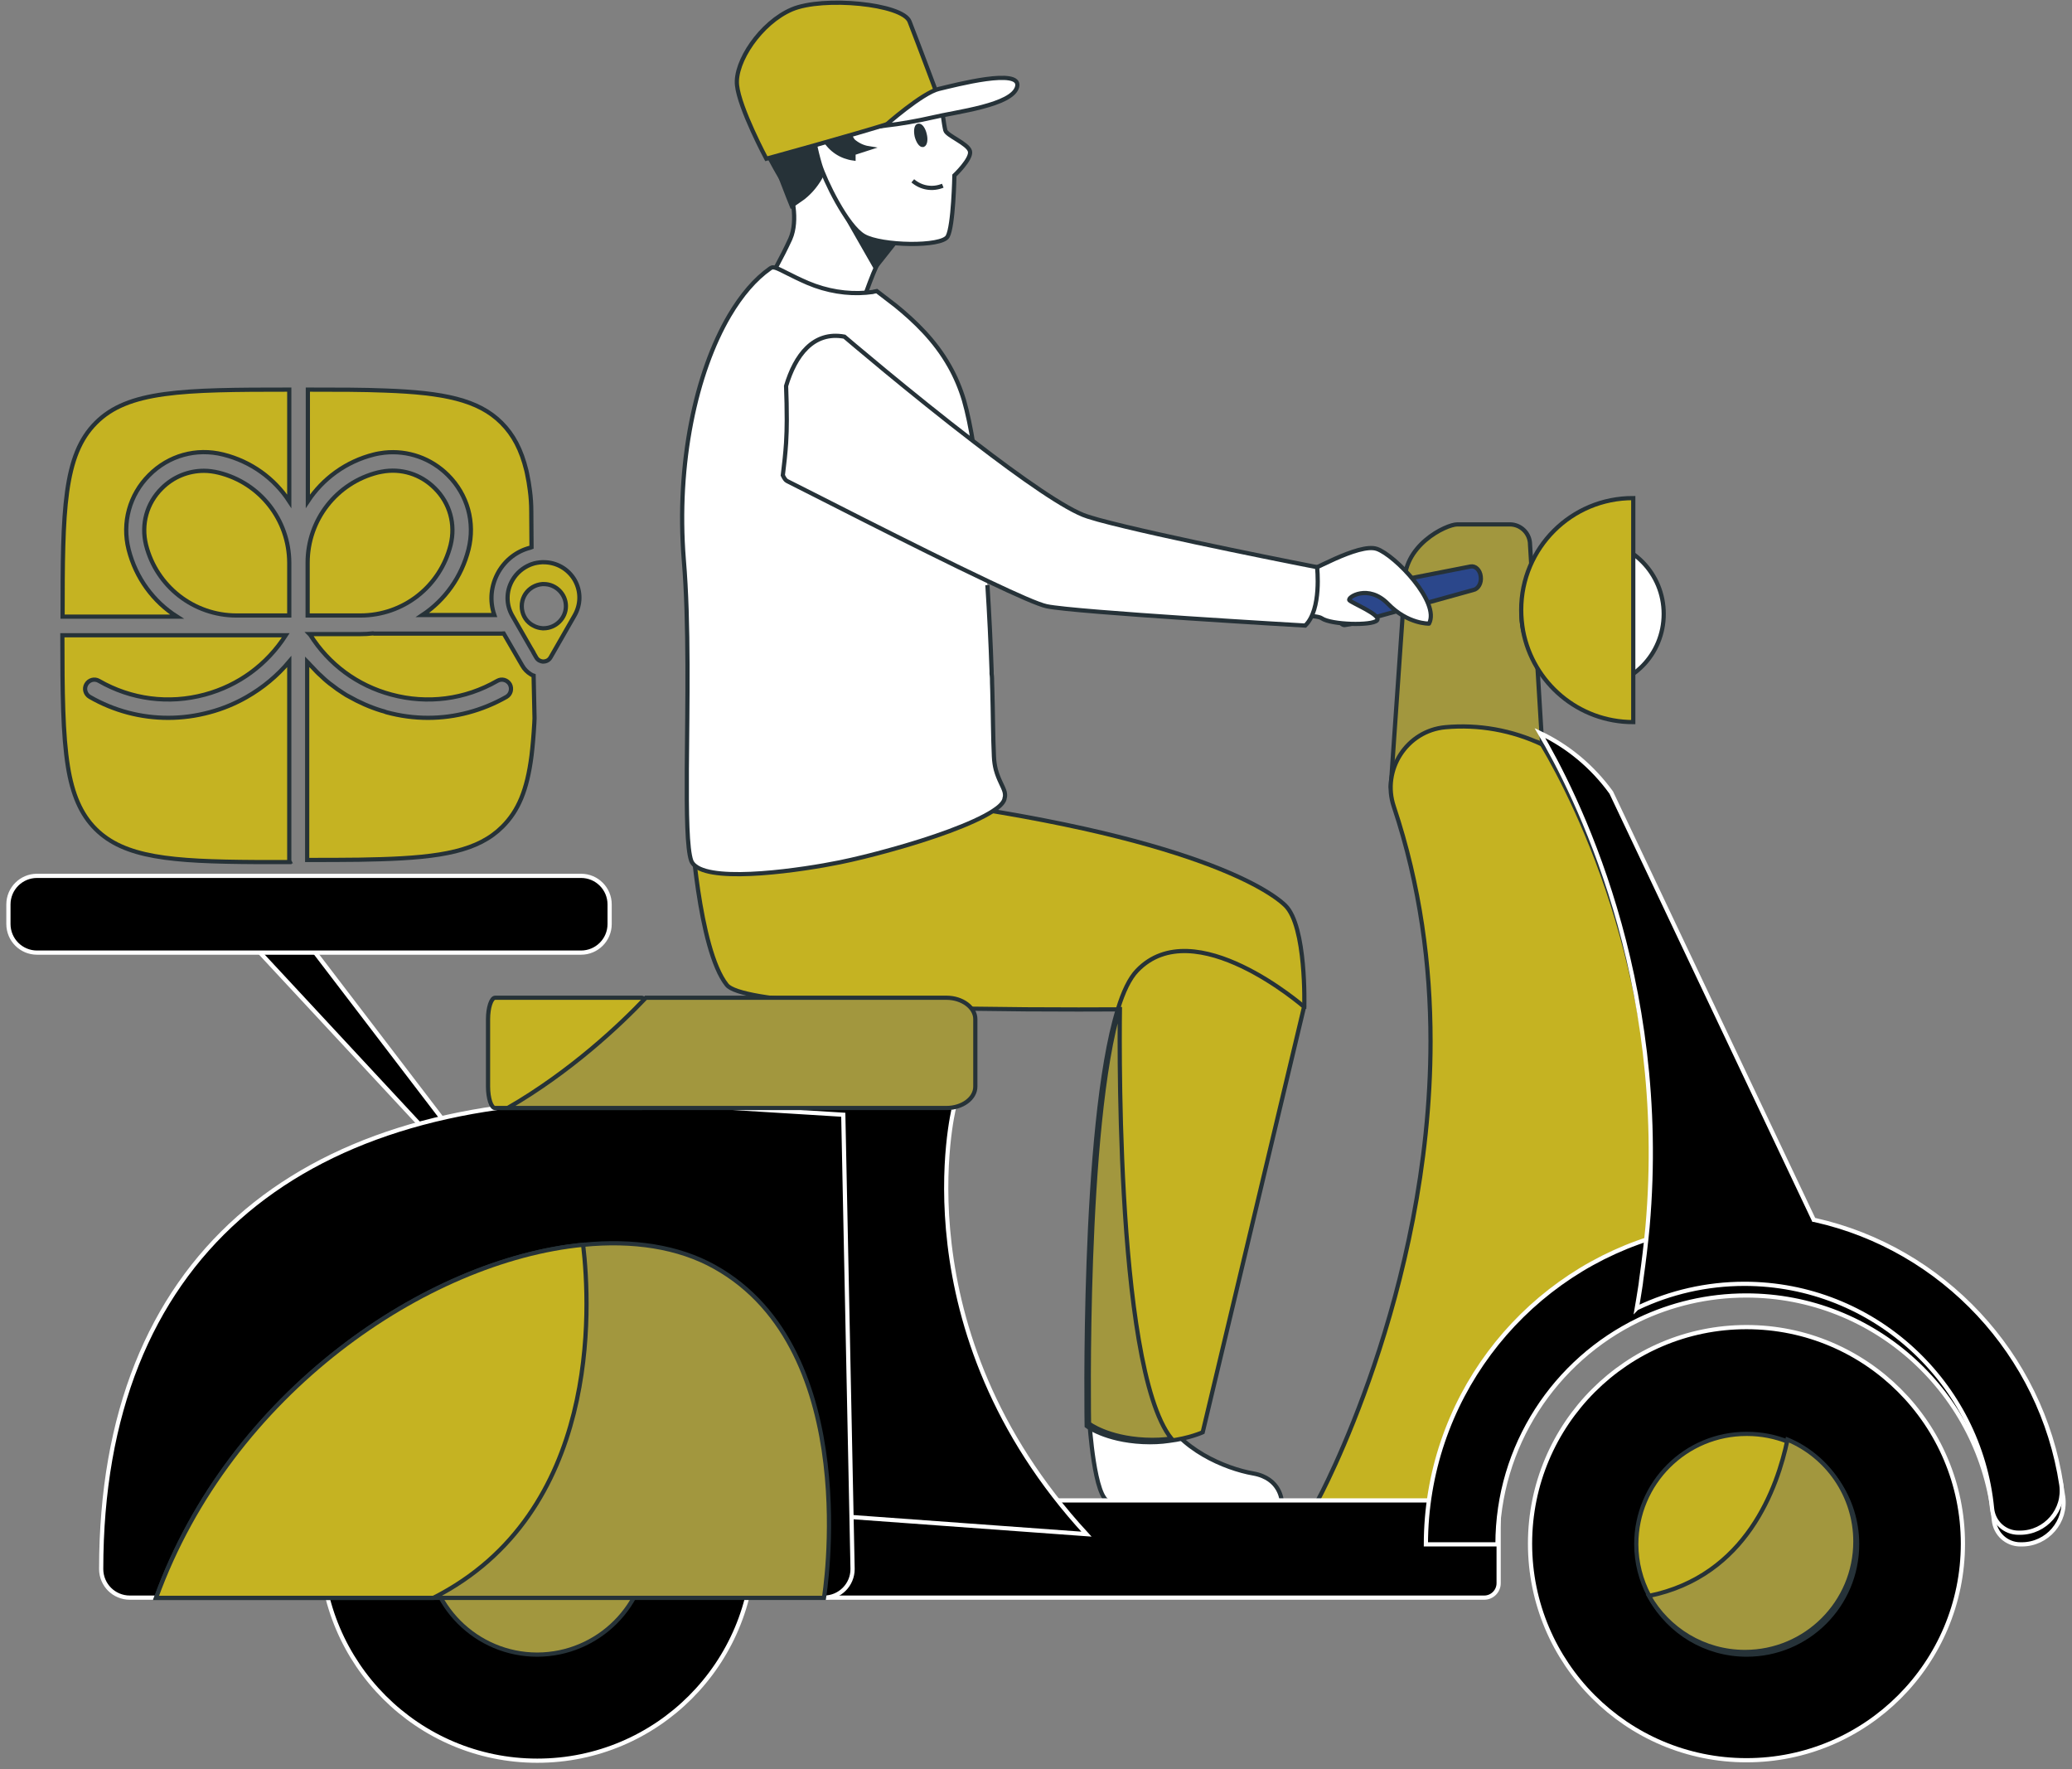 <svg width="246" height="210" viewBox="0 0 246 210" fill="none" xmlns="http://www.w3.org/2000/svg">
<rect x="0" y="0" width="246" height="210" fill="#808080" stroke="none"/>
<g id="Group 67">
<path id="Vector" d="M129.346 168.799C129.346 168.799 129.926 178.104 131.72 178.242C131.968 178.27 140.828 178.27 140.828 178.27L152.173 178.214C152.173 178.214 152.09 175.481 148.778 174.901C145.466 174.321 139.918 172.002 137.903 167.612C135.805 162.973 129.346 168.799 129.346 168.799Z" fill="white" stroke="#263238" stroke-width="0.5" stroke-miterlimit="10"/>
<g id="Group 66">
<path id="Vector_2" d="M169.565 92.177L179.253 88.477C180.578 88.477 183.09 89.664 183.09 88.339L181.655 64.648C181.655 63.323 180.578 62.246 179.253 62.246H173.015C171.69 62.246 166.418 64.786 166.777 69.508L165.121 93.391C165.121 94.744 168.24 92.177 169.565 92.177Z" fill="#A2973E" stroke="#263238" stroke-width="0.5" stroke-miterlimit="10"/>
<path id="Vector_3" d="M197.526 72.876C197.526 68.1 193.744 64.206 189.08 64.206C184.415 64.206 180.633 68.072 180.633 72.876C180.633 77.653 184.415 81.546 189.08 81.546C193.717 81.546 197.526 77.681 197.526 72.876Z" fill="white" stroke="#263238" stroke-width="0.5" stroke-miterlimit="10"/>
<g id="Group">
<path id="Vector_4" d="M156.454 178.103L169.316 183.294C178.232 165.954 187.341 157.45 195.124 153.253C209.146 145.687 218.89 152.093 215.605 146.157L191.564 95.435C189.3 92.314 186.374 89.912 183.09 88.366C179.529 86.682 175.555 85.964 171.607 86.323C167.026 86.737 164.017 91.376 165.48 95.738C168.626 105.154 169.841 114.597 169.841 123.598C169.841 153.501 156.454 178.103 156.454 178.103Z" fill="#C5B322" stroke="#263238" stroke-width="0.5" stroke-miterlimit="10"/>
</g>
<path id="Vector_5" d="M180.606 72.407C180.606 73.235 180.689 74.064 180.827 74.864C181.986 81.049 187.396 85.716 193.91 85.716V59.126C186.568 59.098 180.606 65.035 180.606 72.407Z" fill="#C5B322" stroke="#263238" stroke-width="0.5" stroke-miterlimit="10"/>
<g id="Vector_6">
<path d="M194.269 153.722C194.131 154.55 192.971 153.805 192.861 154.578C192.833 154.606 192.889 154.55 192.861 154.578C197.609 150.188 209.477 148.31 215.771 146.184C215.715 146.157 215.66 146.157 215.605 146.157L191.564 95.435C189.3 92.315 186.375 89.912 183.09 88.366C187.175 95.269 198.492 117.303 195.87 147.013C195.676 149.056 195.428 151.127 195.124 153.253C195.069 153.584 194.324 153.391 194.269 153.722Z" fill="#A2973E"/>
<path d="M192.861 154.578C192.971 153.805 194.131 154.55 194.269 153.722C194.324 153.391 195.069 153.584 195.124 153.253C195.428 151.127 195.676 149.056 195.87 147.013C198.492 117.303 187.175 95.269 183.09 88.366C186.375 89.912 189.3 92.315 191.564 95.435L215.605 146.157C215.66 146.157 215.715 146.157 215.771 146.184C209.477 148.31 197.609 150.188 192.861 154.578ZM192.861 154.578C192.833 154.606 192.889 154.55 192.861 154.578Z" stroke="#263238" stroke-width="0.5"/>
</g>
<path id="Vector_7" d="M91.037 18.123C91.037 18.123 92.887 21.657 93.439 22.182C93.991 22.706 94.819 26.13 93.825 28.367C92.804 30.603 91.479 32.895 91.479 32.895L101.968 37.203C101.968 37.203 103.569 32.315 104.424 30.88C105.087 29.858 105.86 28.947 106.743 28.118C106.743 28.118 102.962 26.158 101.94 22.762C100.919 19.366 99.981 15.086 99.981 15.086L91.037 18.123Z" fill="white" stroke="#263238" stroke-width="0.5" stroke-miterlimit="10"/>
<path id="Vector_8" d="M100.643 25.992L103.928 31.735L106.771 28.146L100.643 25.992Z" fill="#263238" stroke="#263238" stroke-width="0.5" stroke-miterlimit="10"/>
<path id="Vector_9" d="M111.794 12.601C111.794 12.601 112.07 14.837 112.236 15.472C112.401 16.107 114.941 17.046 115.162 17.957C115.382 18.869 113.312 20.829 113.312 20.829C113.312 20.829 113.202 26.793 112.512 28.063C111.822 29.333 104.618 29.195 102.575 28.008C100.533 26.848 97.883 21.298 97.358 19.559C96.834 17.819 96.42 15.583 96.42 15.583L110.883 11.552L111.794 12.601Z" fill="white" stroke="#263238" stroke-width="0.5" stroke-miterlimit="10"/>
<path id="Vector_10" d="M100.891 15.058C100.753 15.638 100.919 16.273 101.305 16.742C101.83 17.184 102.437 17.488 103.127 17.598L101.333 18.178V18.813C99.898 18.62 98.656 17.819 97.91 16.577C96.613 14.478 96.751 17.819 96.751 17.819L97.607 20.663C97.082 21.74 96.309 22.706 95.371 23.452L93.991 24.418C93.991 24.418 91.258 17.681 91.037 16.107C90.817 14.561 95.537 12.767 96.696 12.822C97.8 12.905 100.477 13.374 100.891 15.058Z" fill="#263238" stroke="#263238" stroke-width="0.5" stroke-miterlimit="10"/>
<path id="Vector_11" d="M109.779 15.942C109.945 16.577 109.835 17.129 109.586 17.212C109.338 17.267 109.007 16.798 108.841 16.163C108.703 15.528 108.786 14.975 109.034 14.92C109.31 14.865 109.641 15.334 109.779 15.942Z" fill="#263238" stroke="#263238" stroke-width="0.5" stroke-miterlimit="10"/>
<path id="Vector_12" d="M108.371 21.464C109.365 22.32 110.718 22.541 111.932 22.044" stroke="#263238" stroke-width="0.5" stroke-miterlimit="10"/>
<path id="Vector_13" d="M90.982 18.841C90.982 18.841 101.775 15.886 105.887 14.561C110 13.236 111.794 12.601 111.794 12.601C111.794 12.601 108.813 4.649 107.985 2.55C107.157 0.452 97.717 -0.459 94.019 1.114C90.32 2.688 87.201 7.355 87.504 10.116C87.781 12.849 90.982 18.841 90.982 18.841Z" fill="#C5B322" stroke="#263238" stroke-width="0.5" stroke-miterlimit="10"/>
<path id="Vector_14" d="M105.087 14.92C105.087 14.92 109.476 11.027 111.463 10.557C113.45 10.088 121.289 8.017 120.765 10.281C120.24 12.518 113.505 13.264 110.662 13.954C108.841 14.368 106.964 14.699 105.087 14.92Z" fill="white" stroke="#263238" stroke-width="0.5" stroke-miterlimit="10"/>
<g id="Group_2">
<path id="Vector_15" d="M54.575 138.591L56.011 137.404L36.745 112.195L29.789 111.919L54.575 138.591Z" fill="black" stroke="white" stroke-width="0.5"/>
</g>
<path id="Vector_16" d="M90.237 189.644H176.217C177.156 189.644 177.928 188.871 177.928 187.933V179.815C177.928 178.876 177.156 178.103 176.217 178.103H100.257C99.318 178.103 98.545 178.876 98.545 179.815L90.237 189.644Z" fill="black" stroke="white" stroke-width="0.5"/>
<path id="Vector_17" d="M89.492 183.294C89.492 169.102 77.982 157.588 63.794 157.588C49.607 157.588 38.097 169.102 38.097 183.294C38.097 197.486 49.607 209 63.794 209C77.982 209 89.492 197.486 89.492 183.294Z" fill="black" stroke="white" stroke-width="0.5"/>
<path id="Vector_18" d="M76.905 183.294C76.905 176.06 71.054 170.178 63.794 170.178C56.563 170.178 50.684 176.032 50.684 183.294C50.684 190.528 56.535 196.409 63.794 196.409C71.026 196.382 76.905 190.528 76.905 183.294Z" fill="#A2973E" stroke="#263238" stroke-width="0.5"/>
<g id="Group_3">
<path id="Vector_19" d="M195.87 147.013C199.486 145.853 203.35 145.245 207.352 145.245C210.168 145.245 212.928 145.549 215.577 146.157C230.786 149.525 242.6 162.061 244.946 177.633C245.388 180.616 243.069 183.321 240.033 183.321H239.867C238.239 183.321 236.886 182.079 236.721 180.45C235.258 165.485 222.644 153.777 207.324 153.777C202.743 153.777 198.409 154.827 194.545 156.677C184.636 161.453 177.79 171.614 177.79 183.321H169.289C169.317 166.313 180.495 151.9 195.87 147.013Z" fill="black" stroke="white" stroke-width="0.5"/>
</g>
<path id="Vector_20" d="M4.395 113.078H68.984C70.861 113.078 72.379 111.56 72.379 109.682V107.363C72.379 105.485 70.861 103.967 68.984 103.967H4.395C2.518 103.967 1 105.485 1 107.363V109.682C1 111.56 2.518 113.078 4.395 113.078Z" fill="black" stroke="white" stroke-width="0.5"/>
<path id="Vector_21" d="M207.352 208.945C221.544 208.945 233.049 197.436 233.049 183.239C233.049 169.042 221.544 157.532 207.352 157.532C193.16 157.532 181.655 169.042 181.655 183.239C181.655 197.436 193.16 208.945 207.352 208.945Z" fill="black" stroke="white" stroke-width="0.5"/>
<path id="Vector_22" d="M194.269 183.294C194.269 185.503 194.821 187.574 195.787 189.396C195.842 189.506 195.925 189.644 195.98 189.755C198.216 193.731 202.494 196.409 207.38 196.409C214.611 196.409 220.49 190.556 220.49 183.294C220.49 177.854 217.151 173.16 212.431 171.2C212.376 171.172 212.32 171.145 212.293 171.145C210.775 170.537 209.146 170.206 207.407 170.206C200.12 170.178 194.269 176.06 194.269 183.294Z" fill="#C5B322" stroke="#263238" stroke-width="0.5" stroke-miterlimit="10"/>
<path id="Vector_23" d="M113.257 131.523C113.257 131.523 106.633 157.836 128.99 182.107L73.952 178.103L80.963 124.979L113.257 131.523Z" fill="black" stroke="white" stroke-width="0.5"/>
<path id="Vector_24" d="M12.013 186.248C12.013 187.187 12.4 188.043 13.007 188.65C13.614 189.258 14.47 189.644 15.408 189.644H97.828C99.704 189.644 101.223 188.126 101.223 186.248L100.119 132.323L72.351 130.611C35.392 130.639 12.013 149.277 12.013 186.248Z" fill="black" stroke="white" stroke-width="0.5"/>
<g id="Group_4">
<path id="Vector_25" d="M159.628 74.202C159.684 74.202 160.236 74.091 160.291 74.091L174.92 70.032C175.499 69.922 175.914 69.204 175.803 68.431C175.72 67.658 175.168 67.133 174.589 67.244L159.932 70.115C159.352 70.226 158.883 71.109 158.745 71.882C158.524 73.097 159.104 74.202 159.628 74.202Z" fill="#2B478B" stroke="#263238" stroke-width="0.5"/>
</g>
<path id="Vector_26" d="M18.527 189.672H97.828C97.828 189.672 102.658 160.294 84.827 150.381C80.521 147.979 75.139 147.178 69.26 147.758C50.711 149.553 27.36 165.264 18.527 189.672Z" fill="#A2973E" stroke="#263238" stroke-width="0.5" stroke-miterlimit="10"/>
<path id="Vector_27" d="M18.527 189.672H51.456C71.33 179.594 70.115 155.241 69.232 147.758C50.711 149.553 27.36 165.264 18.527 189.672Z" fill="#C5B322" stroke="#263238" stroke-width="0.5" stroke-miterlimit="10"/>
<path id="Vector_28" d="M82.039 97.726C82.039 97.726 82.895 112.664 86.29 116.916C89.685 121.168 154.853 119.512 154.853 119.512C154.853 119.512 155.129 109.931 152.59 107.473C150.05 105.016 138.154 97.947 100.146 93.916L82.039 97.726Z" fill="#C5B322" stroke="#263238" stroke-width="0.5" stroke-miterlimit="10"/>
<g id="Vector_29">
<path d="M117.232 69.453C117.453 72.904 117.618 76.355 117.729 79.641C117.729 79.696 117.729 79.779 117.729 79.834V79.972C117.784 80.331 117.784 80.718 117.784 81.077C117.784 81.353 117.811 81.629 117.811 81.877C117.894 84.777 117.894 87.483 118.005 89.802C118.032 90.409 118.115 90.906 118.225 91.348C118.557 92.591 119.081 93.309 119.274 93.999C119.33 94.247 119.357 94.496 119.274 94.744C119.274 94.8 119.247 94.882 119.219 94.965C119.054 95.379 118.584 95.821 117.894 96.263C115.52 97.809 110.469 99.576 105.749 100.874C103.569 101.482 101.443 102.006 99.677 102.365C95.344 103.249 84.993 104.795 82.536 102.779C82.315 102.614 82.15 102.393 82.067 102.172C81.57 100.764 81.515 96.622 81.543 91.293C81.598 83.783 81.819 73.953 81.184 66.443C80.273 54.956 82.619 44.216 86.594 37.451C88.029 35.021 89.657 33.116 91.424 31.873C91.452 31.846 91.479 31.846 91.507 31.818C91.59 31.763 91.672 31.735 91.755 31.735C91.866 31.735 91.976 31.763 92.086 31.791C92.749 32.011 93.853 32.702 95.895 33.585C98.159 34.552 100.615 34.938 102.824 34.745C103.072 34.718 103.32 34.69 103.569 34.662C103.596 34.662 103.652 34.662 103.679 34.635C103.817 34.607 103.955 34.579 104.093 34.552L106.357 36.291C108.592 38.114 110.994 40.378 112.733 43.47C113.423 44.685 114.002 46.038 114.444 47.502C114.858 48.937 115.244 50.787 115.576 52.858" fill="white"/>
<path d="M117.232 69.453C117.453 72.904 117.618 76.355 117.729 79.641C117.729 79.696 117.729 79.779 117.729 79.834V79.972C117.784 80.331 117.784 80.718 117.784 81.077C117.784 81.353 117.811 81.629 117.811 81.877C117.894 84.777 117.894 87.483 118.005 89.802C118.032 90.409 118.115 90.906 118.225 91.348C118.557 92.591 119.081 93.309 119.274 93.999C119.33 94.247 119.357 94.496 119.274 94.744C119.274 94.8 119.247 94.882 119.219 94.965C119.054 95.379 118.584 95.821 117.894 96.263C115.52 97.809 110.469 99.576 105.749 100.874C103.569 101.482 101.443 102.006 99.677 102.365C95.344 103.249 84.993 104.795 82.536 102.779C82.315 102.614 82.15 102.393 82.067 102.172C81.57 100.764 81.515 96.622 81.543 91.293C81.598 83.783 81.819 73.953 81.184 66.443C80.273 54.956 82.619 44.216 86.594 37.451C88.029 35.021 89.657 33.116 91.424 31.873C91.452 31.846 91.479 31.846 91.507 31.818C91.59 31.763 91.672 31.735 91.755 31.735C91.866 31.735 91.976 31.763 92.086 31.791C92.749 32.011 93.853 32.702 95.895 33.585C98.159 34.552 100.615 34.938 102.824 34.745C103.072 34.718 103.32 34.69 103.569 34.662C103.596 34.662 103.652 34.662 103.679 34.635C103.817 34.607 103.955 34.579 104.093 34.552L106.357 36.291C108.592 38.114 110.994 40.378 112.733 43.47C113.423 44.685 114.002 46.038 114.444 47.502C114.858 48.937 115.244 50.787 115.576 52.858" stroke="#263238" stroke-width="0.5" stroke-miterlimit="10"/>
</g>
<path id="Vector_30" d="M129.018 169.267C129.018 169.267 131.198 170.952 135.67 171.172C136.829 171.228 137.878 171.172 138.789 171.034C141.245 170.731 142.791 170.013 142.791 170.013L154.826 119.512C154.826 119.512 141.798 108.136 135.007 115.204C134.124 116.116 133.351 117.717 132.716 119.815C128.411 133.759 129.018 169.267 129.018 169.267Z" fill="#C5B322" stroke="#263238" stroke-width="0.5" stroke-miterlimit="10"/>
<path id="Vector_31" d="M148.022 68.348C148.022 68.348 152.916 68.719 154.167 68.348C155.418 67.977 161.343 64.415 163.477 65.157C165.612 65.899 171.021 71.502 169.66 74.025C169.66 74.025 167.157 74.1 164.802 71.688C162.447 69.276 159.945 70.908 160.202 71.242C160.46 71.576 164.103 73.023 163.477 73.654C162.852 74.285 158.068 74.174 156.927 73.394C155.786 72.615 147.36 73.58 147.36 73.58L148.022 68.348Z" fill="white" stroke="#263238" stroke-width="0.5" stroke-linecap="round" stroke-linejoin="round"/>
<path id="Vector_32" d="M154.964 74.257C154.964 74.257 127.665 72.683 124.27 71.965C123.332 71.772 120.71 70.612 117.342 69.011C108.592 64.869 94.957 57.828 93.466 57.11C93.273 57.027 93.108 56.779 92.942 56.42C93.108 55.094 93.246 53.824 93.329 52.582C93.384 51.671 93.411 50.76 93.411 49.876C93.411 48.523 93.384 47.17 93.329 45.817C94.405 42.2 96.558 39.273 100.257 39.964C100.257 39.964 108.013 46.59 115.686 52.471C121.179 56.696 126.616 60.534 129.101 61.307C129.487 61.418 129.901 61.556 130.398 61.694C137.685 63.682 156.371 67.326 156.371 67.326C156.371 67.326 156.951 72.352 154.964 74.257Z" fill="white" stroke="#263238" stroke-width="0.5" stroke-miterlimit="10"/>
<path id="Vector_33" d="M129.294 168.991C129.294 168.991 131.474 170.675 135.946 170.896C137.105 170.952 138.154 170.896 139.065 170.758C132.192 162.088 132.965 119.539 132.965 119.539C128.687 133.483 129.294 168.991 129.294 168.991Z" fill="#A2973E" stroke="#263238" stroke-width="0.5"/>
<g id="Group_5">
<path id="Vector_34" d="M34.343 66.792V73.06H28.078C22.999 73.06 18.583 69.608 17.341 64.694C16.733 62.236 17.423 59.723 19.218 57.956C20.57 56.603 22.364 55.886 24.213 55.886C24.793 55.886 25.373 55.968 25.952 56.106C30.893 57.321 34.316 61.712 34.343 66.792Z" fill="#C5B322" stroke="#263238" stroke-width="0.5" stroke-miterlimit="10"/>
<path id="Vector_35" d="M34.371 102.328C32.935 102.328 31.611 102.328 30.341 102.328C20.266 102.272 14.774 101.803 11.351 98.407C9.584 96.64 8.591 94.265 8.066 91.007C7.459 87.224 7.404 82.227 7.404 75.407H33.929C31.694 78.886 28.326 81.371 24.324 82.448C20.045 83.607 15.574 83.027 11.737 80.819C11.213 80.515 10.55 80.708 10.247 81.233C9.943 81.757 10.136 82.42 10.661 82.724C13.531 84.38 16.733 85.209 19.963 85.209C21.619 85.209 23.275 84.988 24.903 84.546C26.449 84.132 27.912 83.524 29.265 82.751C31.197 81.647 32.908 80.239 34.343 78.527V102.079C34.343 102.134 34.343 102.19 34.371 102.245C34.343 102.245 34.371 102.3 34.371 102.328Z" fill="#C5B322" stroke="#263238" stroke-width="0.5" stroke-miterlimit="10"/>
<path id="Vector_36" d="M34.343 46.249C34.343 46.304 34.343 46.36 34.343 46.415V59.503C32.577 56.797 29.817 54.781 26.504 53.953C23.302 53.152 20.018 54.063 17.699 56.41C15.381 58.729 14.47 62.043 15.27 65.218C16.126 68.614 18.224 71.431 21.012 73.198H7.431C7.431 60.524 7.542 54.035 11.378 50.197C15.188 46.36 21.646 46.249 34.343 46.249Z" fill="#C5B322" stroke="#263238" stroke-width="0.5" stroke-miterlimit="10"/>
<path id="Vector_37" d="M53.499 64.694C52.257 69.636 47.868 73.06 42.789 73.06H36.524V66.792C36.524 61.711 39.974 57.294 44.887 56.079C45.025 56.051 45.163 56.023 45.301 55.996C47.62 55.554 49.938 56.272 51.622 57.956C53.416 59.723 54.106 62.236 53.499 64.694Z" fill="#C5B322" stroke="#263238" stroke-width="0.5" stroke-miterlimit="10"/>
<path id="Vector_38" d="M63.105 64.97C63.049 64.997 62.967 64.997 62.911 65.025C61.338 65.439 60.013 66.461 59.185 67.896C58.274 69.498 58.108 71.32 58.688 73.004H50.159C52.809 71.237 54.796 68.504 55.624 65.218C56.425 62.015 55.514 58.729 53.195 56.41C51.18 54.395 48.42 53.428 45.632 53.732C45.218 53.787 44.804 53.842 44.39 53.953C41.078 54.781 38.318 56.824 36.551 59.503V46.415C36.551 46.36 36.551 46.304 36.551 46.249C40.057 46.249 43.093 46.249 45.743 46.36C52.616 46.608 56.784 47.436 59.544 50.197C60.952 51.606 61.89 53.373 62.497 55.858C62.525 55.968 62.552 56.106 62.58 56.244C62.718 56.88 62.828 57.542 62.911 58.205C63.022 59.033 63.077 59.889 63.077 60.718L63.105 64.97Z" fill="#C5B322" stroke="#263238" stroke-width="0.5" stroke-miterlimit="10"/>
<path id="Vector_39" d="M63.463 85.264C63.463 85.457 63.436 85.678 63.436 85.871C63.353 87.307 63.242 88.577 63.105 89.709C62.58 93.823 61.531 96.253 59.654 98.131C56.784 101.002 52.423 101.775 45.081 101.996H44.998C44.225 102.024 43.424 102.024 42.596 102.052H42.541C40.692 102.079 38.677 102.079 36.469 102.079V102.052V78.554C36.524 78.61 36.579 78.665 36.634 78.72L36.662 78.748C36.8 78.913 36.965 79.079 37.131 79.245C37.297 79.41 37.435 79.576 37.6 79.742C37.766 79.907 37.932 80.073 38.097 80.211C38.235 80.349 38.401 80.487 38.539 80.625C38.622 80.68 38.677 80.763 38.76 80.819C38.87 80.901 38.953 80.984 39.063 81.067C39.118 81.122 39.201 81.177 39.284 81.233C39.395 81.316 39.505 81.398 39.615 81.481C39.726 81.564 39.836 81.647 39.947 81.73C40.002 81.785 40.057 81.812 40.14 81.868C40.25 81.951 40.361 82.006 40.471 82.089C40.581 82.171 40.692 82.227 40.802 82.309C40.885 82.365 40.995 82.42 41.106 82.503C41.216 82.558 41.299 82.613 41.409 82.668C42.624 83.359 43.921 83.939 45.274 84.353C45.495 84.408 45.688 84.463 45.881 84.546C47.509 84.988 49.166 85.209 50.822 85.209C54.051 85.209 57.253 84.353 60.123 82.724C60.648 82.42 60.814 81.757 60.538 81.233C60.234 80.708 59.572 80.515 59.047 80.819C55.21 83.027 50.739 83.607 46.461 82.448C42.431 81.371 39.036 78.858 36.828 75.351C36.8 75.324 36.8 75.296 36.772 75.269H42.762C43.286 75.269 43.783 75.241 44.28 75.186C44.363 75.213 44.446 75.213 44.528 75.213H59.516C59.627 75.213 59.709 75.186 59.792 75.186L62.001 78.996C62.249 79.438 62.608 79.797 63.022 80.045C63.132 80.101 63.243 80.183 63.353 80.211L63.463 85.264Z" fill="#C5B322" stroke="#263238" stroke-width="0.5" stroke-miterlimit="10"/>
<path id="Vector_40" d="M68.238 68.863C67.466 67.537 66.085 66.737 64.54 66.737C64.484 66.737 64.402 66.737 64.347 66.737C63.932 66.764 63.546 66.82 63.16 66.958C63.077 66.985 63.022 67.013 62.939 67.04C62.083 67.399 61.338 68.007 60.841 68.863C60.068 70.188 60.068 71.79 60.841 73.115L62.994 76.87L63.325 77.422V77.45L63.657 78.03C63.877 78.416 64.236 78.499 64.429 78.527C64.457 78.527 64.484 78.527 64.512 78.527C64.678 78.527 65.119 78.472 65.368 78.03L68.183 73.115C68.984 71.762 68.984 70.188 68.238 68.863ZM64.54 74.578C64.512 74.578 64.457 74.578 64.429 74.578C64.015 74.551 63.629 74.44 63.298 74.247C63.187 74.192 63.104 74.136 63.022 74.081C62.359 73.612 61.945 72.839 61.945 71.955C61.945 71.099 62.359 70.326 62.994 69.857C63.077 69.802 63.16 69.746 63.242 69.691C63.574 69.498 63.988 69.36 64.402 69.332C64.457 69.332 64.512 69.332 64.567 69.332C66.003 69.332 67.189 70.519 67.189 71.955C67.189 73.391 65.975 74.578 64.54 74.578Z" fill="#C5B322" stroke="#263238" stroke-width="0.5" stroke-miterlimit="10"/>
</g>
<path id="Vector_41" d="M57.943 120.975V128.982C57.943 130.363 58.329 131.523 58.771 131.523H76.188C76.657 131.523 77.016 130.391 77.016 128.982V120.975C77.016 119.595 76.629 118.435 76.188 118.435H58.771C58.329 118.462 57.943 119.595 57.943 120.975Z" fill="#C5B322" stroke="#263238" stroke-width="0.5" stroke-miterlimit="10"/>
<path id="Vector_42" d="M60.289 131.523H112.374C114.251 131.523 115.796 130.391 115.796 128.982V120.975C115.796 119.595 114.251 118.435 112.374 118.435H76.684C73.593 121.693 67.769 127.188 60.289 131.523Z" fill="#A2973E" stroke="#263238" stroke-width="0.5" stroke-miterlimit="10"/>
</g>
<path id="Vector_43" d="M194.72 152.918C194.582 153.746 194.472 154.519 194.334 155.292C194.361 155.265 194.416 155.265 194.444 155.237C198.281 153.415 202.587 152.393 207.113 152.393C222.432 152.393 235.074 164.128 236.509 179.065C236.675 180.695 238 181.937 239.656 181.937H239.822C242.858 181.937 245.176 179.231 244.735 176.249C242.388 160.732 230.658 148.224 215.504 144.827C215.449 144.8 215.394 144.8 215.339 144.8L191.297 94.078C189.034 90.958 186.108 88.556 182.824 87.009C186.909 93.912 198.225 115.946 195.603 145.656C195.41 147.699 195.162 149.77 194.858 151.896C194.83 152.227 194.775 152.559 194.72 152.918Z" fill="black" stroke="white" stroke-width="0.5"/>
<path id="Vector_44" d="M195.771 189.439C198.007 193.416 202.285 196.094 207.17 196.094C214.402 196.094 220.281 190.24 220.281 182.978C220.281 177.539 216.942 172.845 212.222 170.885C211.035 176.545 207.391 187.065 195.771 189.439Z" fill="#A2973E" stroke="#263238" stroke-width="0.5" stroke-miterlimit="10"/>
</g>
</svg>
